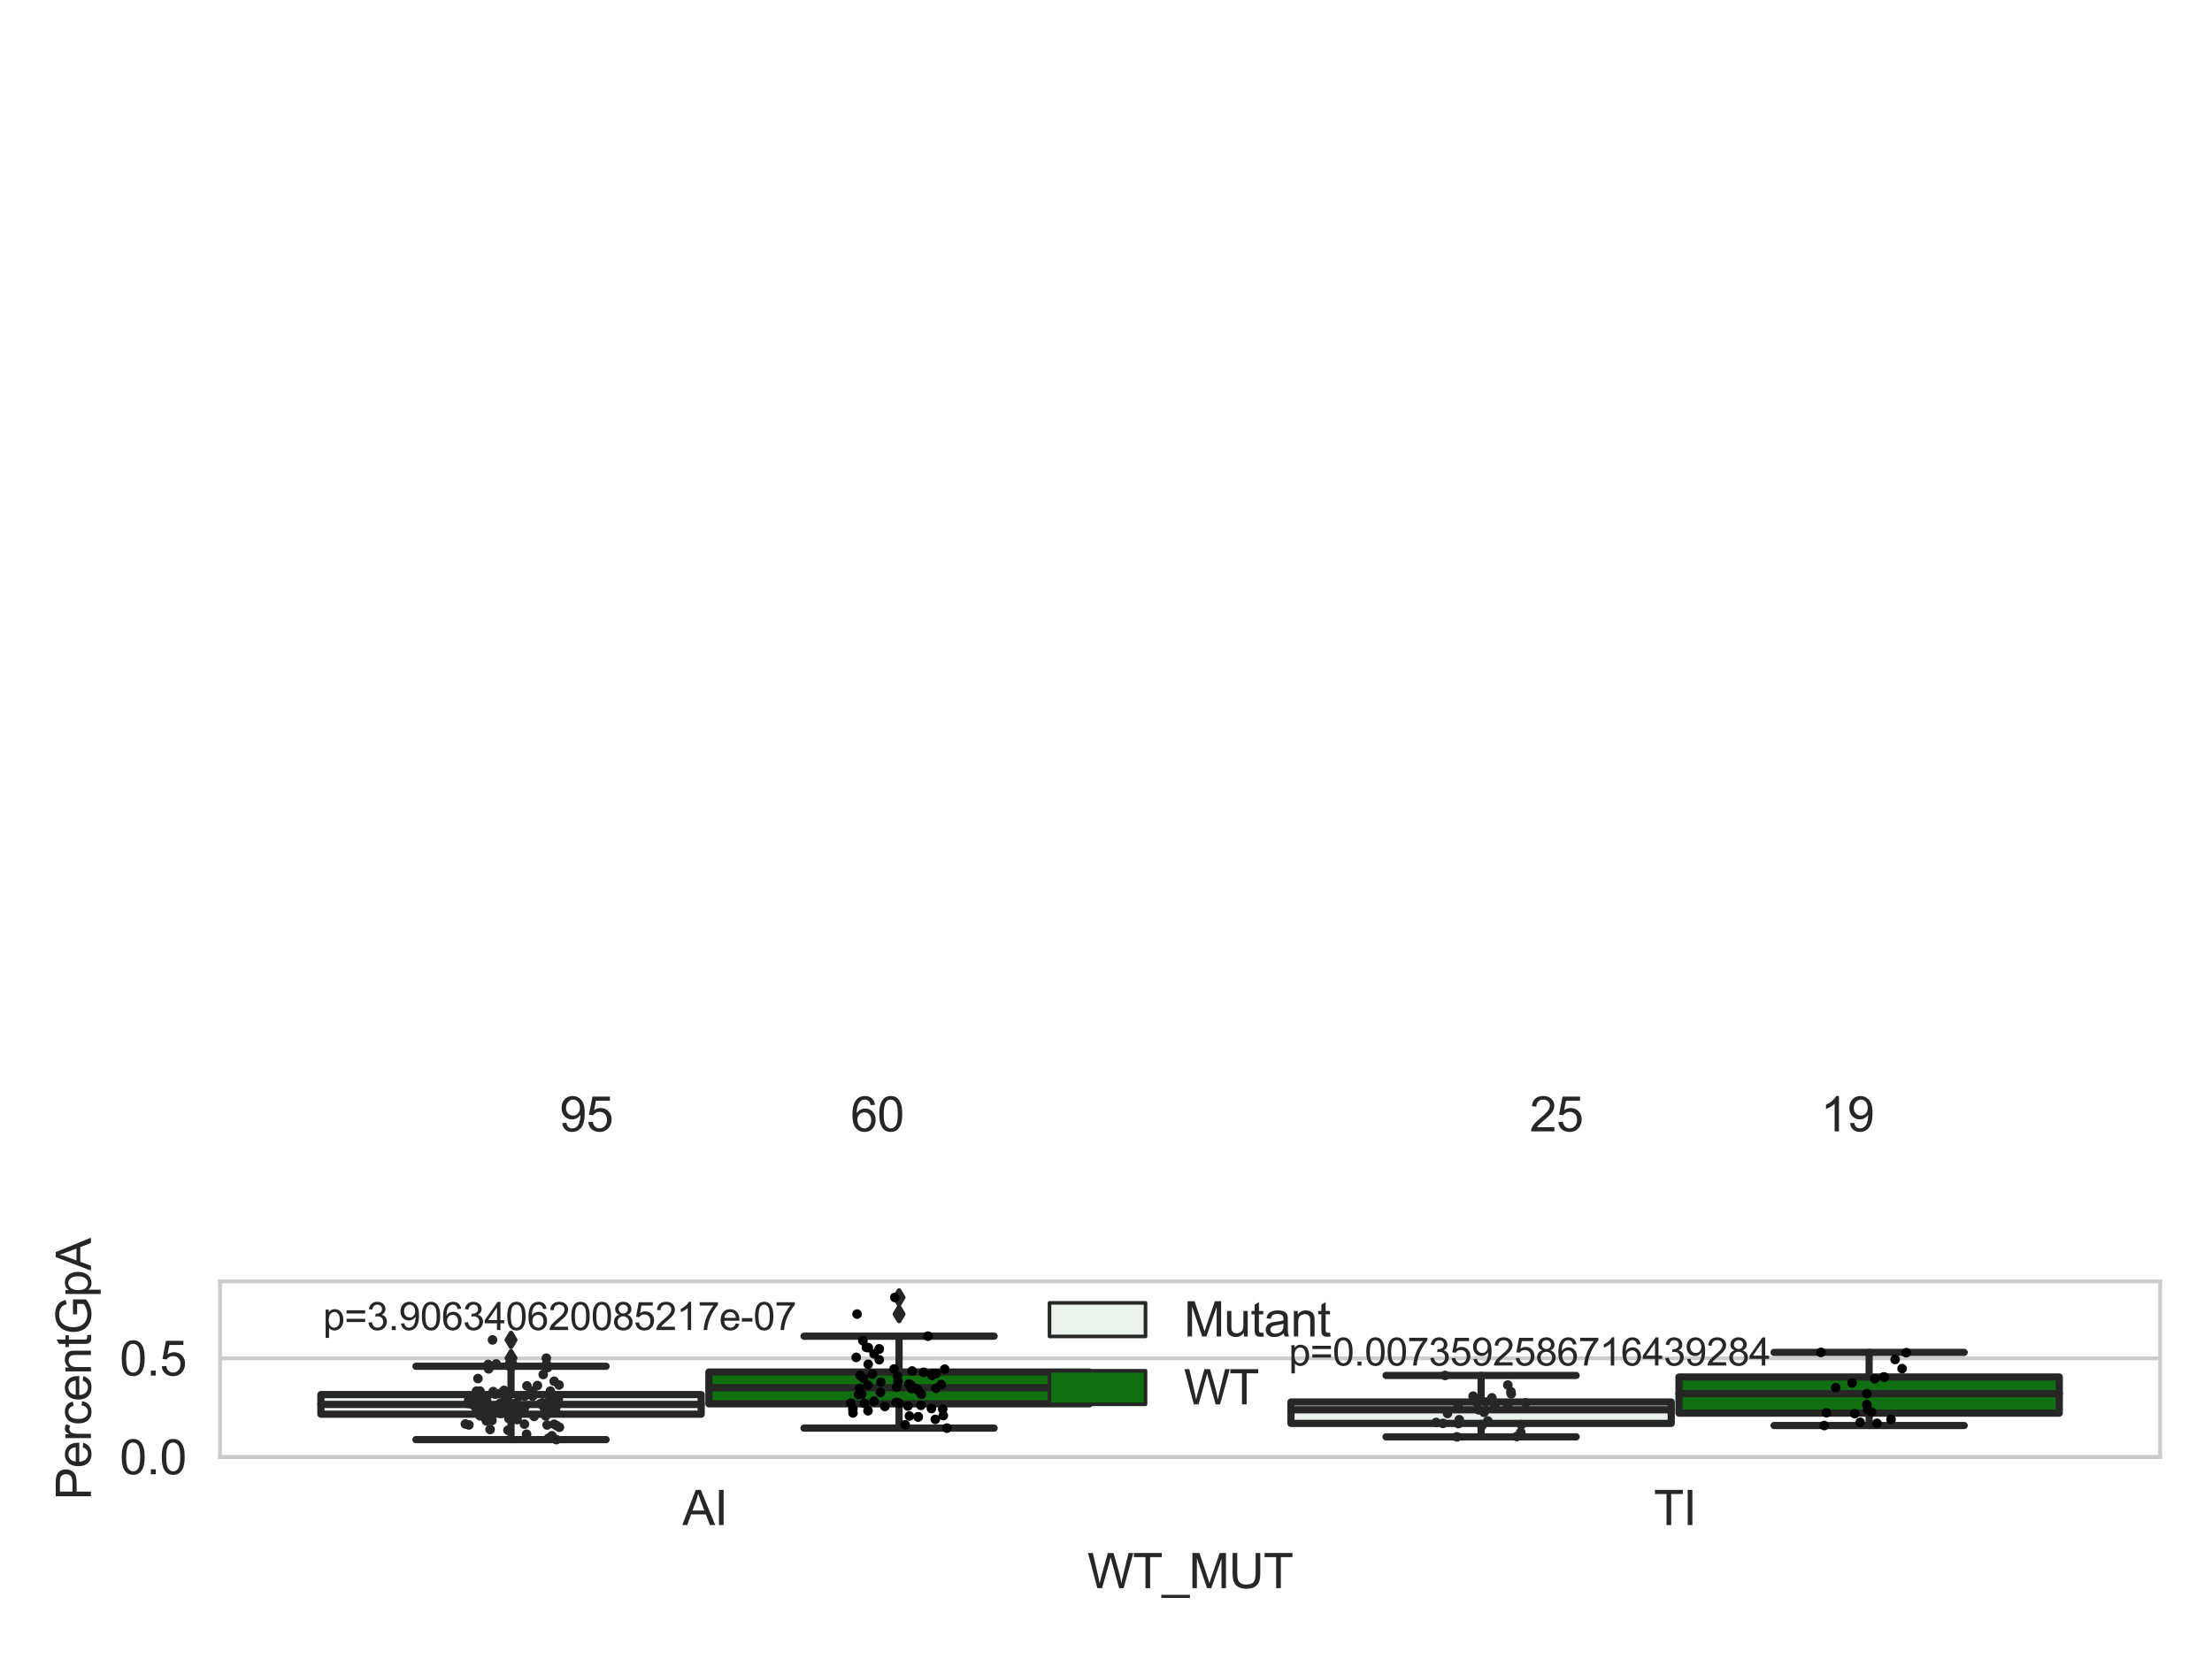 <?xml version="1.0" encoding="utf-8" standalone="no"?>
<!DOCTYPE svg PUBLIC "-//W3C//DTD SVG 1.1//EN"
  "http://www.w3.org/Graphics/SVG/1.1/DTD/svg11.dtd">
<svg xmlns:xlink="http://www.w3.org/1999/xlink" width="460.8pt" height="345.6pt" viewBox="0 0 460.8 345.6" xmlns="http://www.w3.org/2000/svg" version="1.1">
 <defs>
  <style type="text/css">*{stroke-linejoin: round; stroke-linecap: butt}</style>
 </defs>
 <g id="figure_1">
  <g id="patch_1">
   <path d="M 0 345.6 
L 460.8 345.6 
L 460.8 0 
L 0 0 
z
" style="fill: #ffffff"/>
  </g>
  <g id="axes_1">
   <g id="patch_2">
    <path d="M 45.83 303.539 
L 450 303.539 
L 450 266.955 
L 45.83 266.955 
z
" style="fill: #ffffff"/>
   </g>
   <g id="matplotlib.axis_1">
    <g id="xtick_1">
     <g id="text_1">
      <!-- AI -->
      <g style="fill: #262626" transform="translate(142.148 317.697)scale(0.1 -0.1)">
       <defs>
        <path id="ArialMT-41" d="M -9 0 
L 1750 4581 
L 2403 4581 
L 4278 0 
L 3588 0 
L 3053 1388 
L 1138 1388 
L 634 0 
L -9 0 
z
M 1313 1881 
L 2866 1881 
L 2388 3150 
Q 2169 3728 2063 4100 
Q 1975 3659 1816 3225 
L 1313 1881 
z
" transform="scale(0.016)"/>
        <path id="ArialMT-49" d="M 597 0 
L 597 4581 
L 1203 4581 
L 1203 0 
L 597 0 
z
" transform="scale(0.016)"/>
       </defs>
       <use xlink:href="#ArialMT-41"/>
       <use xlink:href="#ArialMT-49" x="66.699"/>
      </g>
     </g>
    </g>
    <g id="xtick_2">
     <g id="text_2">
      <!-- TI -->
      <g style="fill: #262626" transform="translate(344.515 317.697)scale(0.1 -0.1)">
       <defs>
        <path id="ArialMT-54" d="M 1659 0 
L 1659 4041 
L 150 4041 
L 150 4581 
L 3781 4581 
L 3781 4041 
L 2266 4041 
L 2266 0 
L 1659 0 
z
" transform="scale(0.016)"/>
       </defs>
       <use xlink:href="#ArialMT-54"/>
       <use xlink:href="#ArialMT-49" x="61.084"/>
      </g>
     </g>
    </g>
    <g id="text_3">
     <!-- WT_MUT -->
     <g style="fill: #262626" transform="translate(226.531 330.842)scale(0.1 -0.1)">
      <defs>
       <path id="ArialMT-57" d="M 1294 0 
L 78 4581 
L 700 4581 
L 1397 1578 
Q 1509 1106 1591 641 
Q 1766 1375 1797 1488 
L 2669 4581 
L 3400 4581 
L 4056 2263 
Q 4303 1400 4413 641 
Q 4500 1075 4641 1638 
L 5359 4581 
L 5969 4581 
L 4713 0 
L 4128 0 
L 3163 3491 
Q 3041 3928 3019 4028 
Q 2947 3713 2884 3491 
L 1913 0 
L 1294 0 
z
" transform="scale(0.016)"/>
       <path id="ArialMT-5f" d="M -97 -1272 
L -97 -866 
L 3631 -866 
L 3631 -1272 
L -97 -1272 
z
" transform="scale(0.016)"/>
       <path id="ArialMT-4d" d="M 475 0 
L 475 4581 
L 1388 4581 
L 2472 1338 
Q 2622 884 2691 659 
Q 2769 909 2934 1394 
L 4031 4581 
L 4847 4581 
L 4847 0 
L 4263 0 
L 4263 3834 
L 2931 0 
L 2384 0 
L 1059 3900 
L 1059 0 
L 475 0 
z
" transform="scale(0.016)"/>
       <path id="ArialMT-55" d="M 3500 4581 
L 4106 4581 
L 4106 1934 
Q 4106 1244 3950 837 
Q 3794 431 3386 176 
Q 2978 -78 2316 -78 
Q 1672 -78 1262 144 
Q 853 366 678 786 
Q 503 1206 503 1934 
L 503 4581 
L 1109 4581 
L 1109 1938 
Q 1109 1341 1220 1058 
Q 1331 775 1601 622 
Q 1872 469 2263 469 
Q 2931 469 3215 772 
Q 3500 1075 3500 1938 
L 3500 4581 
z
" transform="scale(0.016)"/>
      </defs>
      <use xlink:href="#ArialMT-57"/>
      <use xlink:href="#ArialMT-54" x="94.385"/>
      <use xlink:href="#ArialMT-5f" x="155.469"/>
      <use xlink:href="#ArialMT-4d" x="211.084"/>
      <use xlink:href="#ArialMT-55" x="294.385"/>
      <use xlink:href="#ArialMT-54" x="366.602"/>
     </g>
    </g>
   </g>
   <g id="matplotlib.axis_2">
    <g id="ytick_1">
     <g id="line2d_1">
      <path d="M 45.83 303.539 
L 450 303.539 
" clip-path="url(#p1e23483793)" style="fill: none; stroke: #cccccc; stroke-width: 0.8; stroke-linecap: round"/>
     </g>
     <g id="text_4">
      <!-- 0.0 -->
      <g style="fill: #262626" transform="translate(24.93 307.118)scale(0.1 -0.1)">
       <defs>
        <path id="ArialMT-30" d="M 266 2259 
Q 266 3072 433 3567 
Q 600 4063 929 4331 
Q 1259 4600 1759 4600 
Q 2128 4600 2406 4451 
Q 2684 4303 2865 4023 
Q 3047 3744 3150 3342 
Q 3253 2941 3253 2259 
Q 3253 1453 3087 958 
Q 2922 463 2592 192 
Q 2263 -78 1759 -78 
Q 1097 -78 719 397 
Q 266 969 266 2259 
z
M 844 2259 
Q 844 1131 1108 757 
Q 1372 384 1759 384 
Q 2147 384 2411 759 
Q 2675 1134 2675 2259 
Q 2675 3391 2411 3762 
Q 2147 4134 1753 4134 
Q 1366 4134 1134 3806 
Q 844 3388 844 2259 
z
" transform="scale(0.016)"/>
        <path id="ArialMT-2e" d="M 581 0 
L 581 641 
L 1222 641 
L 1222 0 
L 581 0 
z
" transform="scale(0.016)"/>
       </defs>
       <use xlink:href="#ArialMT-30"/>
       <use xlink:href="#ArialMT-2e" x="55.615"/>
       <use xlink:href="#ArialMT-30" x="83.398"/>
      </g>
     </g>
    </g>
    <g id="ytick_2">
     <g id="line2d_2">
      <path d="M 45.83 282.975 
L 450 282.975 
" clip-path="url(#p1e23483793)" style="fill: none; stroke: #cccccc; stroke-width: 0.8; stroke-linecap: round"/>
     </g>
     <g id="text_5">
      <!-- 0.5 -->
      <g style="fill: #262626" transform="translate(24.93 286.554)scale(0.1 -0.1)">
       <defs>
        <path id="ArialMT-35" d="M 266 1200 
L 856 1250 
Q 922 819 1161 601 
Q 1400 384 1738 384 
Q 2144 384 2425 690 
Q 2706 997 2706 1503 
Q 2706 1984 2436 2262 
Q 2166 2541 1728 2541 
Q 1456 2541 1237 2417 
Q 1019 2294 894 2097 
L 366 2166 
L 809 4519 
L 3088 4519 
L 3088 3981 
L 1259 3981 
L 1013 2750 
Q 1425 3038 1878 3038 
Q 2478 3038 2890 2622 
Q 3303 2206 3303 1553 
Q 3303 931 2941 478 
Q 2500 -78 1738 -78 
Q 1113 -78 717 272 
Q 322 622 266 1200 
z
" transform="scale(0.016)"/>
       </defs>
       <use xlink:href="#ArialMT-30"/>
       <use xlink:href="#ArialMT-2e" x="55.615"/>
       <use xlink:href="#ArialMT-35" x="83.398"/>
      </g>
     </g>
    </g>
    <g id="text_6">
     <!-- PercentGpA -->
     <g style="fill: #262626" transform="translate(18.942 312.482)rotate(-90)scale(0.1 -0.1)">
      <defs>
       <path id="ArialMT-50" d="M 494 0 
L 494 4581 
L 2222 4581 
Q 2678 4581 2919 4538 
Q 3256 4481 3484 4323 
Q 3713 4166 3852 3881 
Q 3991 3597 3991 3256 
Q 3991 2672 3619 2267 
Q 3247 1863 2275 1863 
L 1100 1863 
L 1100 0 
L 494 0 
z
M 1100 2403 
L 2284 2403 
Q 2872 2403 3119 2622 
Q 3366 2841 3366 3238 
Q 3366 3525 3220 3729 
Q 3075 3934 2838 4000 
Q 2684 4041 2272 4041 
L 1100 4041 
L 1100 2403 
z
" transform="scale(0.016)"/>
       <path id="ArialMT-65" d="M 2694 1069 
L 3275 997 
Q 3138 488 2766 206 
Q 2394 -75 1816 -75 
Q 1088 -75 661 373 
Q 234 822 234 1631 
Q 234 2469 665 2931 
Q 1097 3394 1784 3394 
Q 2450 3394 2872 2941 
Q 3294 2488 3294 1666 
Q 3294 1616 3291 1516 
L 816 1516 
Q 847 969 1125 678 
Q 1403 388 1819 388 
Q 2128 388 2347 550 
Q 2566 713 2694 1069 
z
M 847 1978 
L 2700 1978 
Q 2663 2397 2488 2606 
Q 2219 2931 1791 2931 
Q 1403 2931 1139 2672 
Q 875 2413 847 1978 
z
" transform="scale(0.016)"/>
       <path id="ArialMT-72" d="M 416 0 
L 416 3319 
L 922 3319 
L 922 2816 
Q 1116 3169 1280 3281 
Q 1444 3394 1641 3394 
Q 1925 3394 2219 3213 
L 2025 2691 
Q 1819 2813 1613 2813 
Q 1428 2813 1281 2702 
Q 1134 2591 1072 2394 
Q 978 2094 978 1738 
L 978 0 
L 416 0 
z
" transform="scale(0.016)"/>
       <path id="ArialMT-63" d="M 2588 1216 
L 3141 1144 
Q 3050 572 2676 248 
Q 2303 -75 1759 -75 
Q 1078 -75 664 370 
Q 250 816 250 1647 
Q 250 2184 428 2587 
Q 606 2991 970 3192 
Q 1334 3394 1763 3394 
Q 2303 3394 2647 3120 
Q 2991 2847 3088 2344 
L 2541 2259 
Q 2463 2594 2264 2762 
Q 2066 2931 1784 2931 
Q 1359 2931 1093 2626 
Q 828 2322 828 1663 
Q 828 994 1084 691 
Q 1341 388 1753 388 
Q 2084 388 2306 591 
Q 2528 794 2588 1216 
z
" transform="scale(0.016)"/>
       <path id="ArialMT-6e" d="M 422 0 
L 422 3319 
L 928 3319 
L 928 2847 
Q 1294 3394 1984 3394 
Q 2284 3394 2536 3286 
Q 2788 3178 2913 3003 
Q 3038 2828 3088 2588 
Q 3119 2431 3119 2041 
L 3119 0 
L 2556 0 
L 2556 2019 
Q 2556 2363 2490 2533 
Q 2425 2703 2258 2804 
Q 2091 2906 1866 2906 
Q 1506 2906 1245 2678 
Q 984 2450 984 1813 
L 984 0 
L 422 0 
z
" transform="scale(0.016)"/>
       <path id="ArialMT-74" d="M 1650 503 
L 1731 6 
Q 1494 -44 1306 -44 
Q 1000 -44 831 53 
Q 663 150 594 308 
Q 525 466 525 972 
L 525 2881 
L 113 2881 
L 113 3319 
L 525 3319 
L 525 4141 
L 1084 4478 
L 1084 3319 
L 1650 3319 
L 1650 2881 
L 1084 2881 
L 1084 941 
Q 1084 700 1114 631 
Q 1144 563 1211 522 
Q 1278 481 1403 481 
Q 1497 481 1650 503 
z
" transform="scale(0.016)"/>
       <path id="ArialMT-47" d="M 2638 1797 
L 2638 2334 
L 4578 2338 
L 4578 638 
Q 4131 281 3656 101 
Q 3181 -78 2681 -78 
Q 2006 -78 1454 211 
Q 903 500 622 1047 
Q 341 1594 341 2269 
Q 341 2938 620 3517 
Q 900 4097 1425 4378 
Q 1950 4659 2634 4659 
Q 3131 4659 3532 4498 
Q 3934 4338 4162 4050 
Q 4391 3763 4509 3300 
L 3963 3150 
Q 3859 3500 3706 3700 
Q 3553 3900 3268 4020 
Q 2984 4141 2638 4141 
Q 2222 4141 1919 4014 
Q 1616 3888 1430 3681 
Q 1244 3475 1141 3228 
Q 966 2803 966 2306 
Q 966 1694 1177 1281 
Q 1388 869 1791 669 
Q 2194 469 2647 469 
Q 3041 469 3416 620 
Q 3791 772 3984 944 
L 3984 1797 
L 2638 1797 
z
" transform="scale(0.016)"/>
       <path id="ArialMT-70" d="M 422 -1272 
L 422 3319 
L 934 3319 
L 934 2888 
Q 1116 3141 1344 3267 
Q 1572 3394 1897 3394 
Q 2322 3394 2647 3175 
Q 2972 2956 3137 2557 
Q 3303 2159 3303 1684 
Q 3303 1175 3120 767 
Q 2938 359 2589 142 
Q 2241 -75 1856 -75 
Q 1575 -75 1351 44 
Q 1128 163 984 344 
L 984 -1272 
L 422 -1272 
z
M 931 1641 
Q 931 1000 1190 694 
Q 1450 388 1819 388 
Q 2194 388 2461 705 
Q 2728 1022 2728 1688 
Q 2728 2322 2467 2637 
Q 2206 2953 1844 2953 
Q 1484 2953 1207 2617 
Q 931 2281 931 1641 
z
" transform="scale(0.016)"/>
      </defs>
      <use xlink:href="#ArialMT-50"/>
      <use xlink:href="#ArialMT-65" x="66.699"/>
      <use xlink:href="#ArialMT-72" x="122.314"/>
      <use xlink:href="#ArialMT-63" x="155.615"/>
      <use xlink:href="#ArialMT-65" x="205.615"/>
      <use xlink:href="#ArialMT-6e" x="261.23"/>
      <use xlink:href="#ArialMT-74" x="316.846"/>
      <use xlink:href="#ArialMT-47" x="344.629"/>
      <use xlink:href="#ArialMT-70" x="422.412"/>
      <use xlink:href="#ArialMT-41" x="478.027"/>
     </g>
    </g>
   </g>
   <g id="patch_3">
    <path d="M 66.847 294.6 
L 146.064 294.6 
L 146.064 290.516 
L 66.847 290.516 
L 66.847 294.6 
z
" clip-path="url(#p1e23483793)" style="fill: #ecf2ec; stroke: #262626; stroke-width: 1.5; stroke-linejoin: miter"/>
   </g>
   <g id="patch_4">
    <path d="M 147.681 292.445 
L 226.898 292.445 
L 226.898 285.817 
L 147.681 285.817 
L 147.681 292.445 
z
" clip-path="url(#p1e23483793)" style="fill: #107010; stroke: #262626; stroke-width: 1.5; stroke-linejoin: miter"/>
   </g>
   <g id="patch_5">
    <path d="M 268.932 296.517 
L 348.149 296.517 
L 348.149 292.064 
L 268.932 292.064 
L 268.932 296.517 
z
" clip-path="url(#p1e23483793)" style="fill: #ecf2ec; stroke: #262626; stroke-width: 1.5; stroke-linejoin: miter"/>
   </g>
   <g id="patch_6">
    <path d="M 349.766 294.385 
L 428.983 294.385 
L 428.983 286.854 
L 349.766 286.854 
L 349.766 294.385 
z
" clip-path="url(#p1e23483793)" style="fill: #107010; stroke: #262626; stroke-width: 1.5; stroke-linejoin: miter"/>
   </g>
   <g id="patch_7">
    <path d="M 146.873 303.539 
L 146.873 303.539 
L 146.873 303.539 
L 146.873 303.539 
z
" clip-path="url(#p1e23483793)" style="fill: #ecf2ec; stroke: #262626; stroke-width: 0.75; stroke-linejoin: miter"/>
   </g>
   <g id="patch_8">
    <path d="M 146.873 303.539 
L 146.873 303.539 
L 146.873 303.539 
L 146.873 303.539 
z
" clip-path="url(#p1e23483793)" style="fill: #107010; stroke: #262626; stroke-width: 0.75; stroke-linejoin: miter"/>
   </g>
   <g id="PathCollection_1"/>
   <g id="PathCollection_2"/>
   <g id="line2d_3">
    <path d="M 106.456 294.6 
L 106.456 299.897 
" clip-path="url(#p1e23483793)" style="fill: none; stroke: #262626; stroke-width: 1.5; stroke-linecap: round"/>
   </g>
   <g id="line2d_4">
    <path d="M 106.456 290.516 
L 106.456 284.617 
" clip-path="url(#p1e23483793)" style="fill: none; stroke: #262626; stroke-width: 1.5; stroke-linecap: round"/>
   </g>
   <g id="line2d_5">
    <path d="M 86.651 299.897 
L 126.26 299.897 
" clip-path="url(#p1e23483793)" style="fill: none; stroke: #262626; stroke-width: 1.5; stroke-linecap: round"/>
   </g>
   <g id="line2d_6">
    <path d="M 86.651 284.617 
L 126.26 284.617 
" clip-path="url(#p1e23483793)" style="fill: none; stroke: #262626; stroke-width: 1.5; stroke-linecap: round"/>
   </g>
   <g id="line2d_7">
    <defs>
     <path id="m77399ff87b" d="M -0 1.414 
L 0.849 0 
L 0 -1.414 
L -0.849 -0 
z
" style="stroke: #262626; stroke-linejoin: miter"/>
    </defs>
    <g clip-path="url(#p1e23483793)">
     <use xlink:href="#m77399ff87b" x="106.456" y="284.138" style="fill: #262626; stroke: #262626; stroke-linejoin: miter"/>
     <use xlink:href="#m77399ff87b" x="106.456" y="284.155" style="fill: #262626; stroke: #262626; stroke-linejoin: miter"/>
     <use xlink:href="#m77399ff87b" x="106.456" y="279.129" style="fill: #262626; stroke: #262626; stroke-linejoin: miter"/>
     <use xlink:href="#m77399ff87b" x="106.456" y="284.243" style="fill: #262626; stroke: #262626; stroke-linejoin: miter"/>
     <use xlink:href="#m77399ff87b" x="106.456" y="282.931" style="fill: #262626; stroke: #262626; stroke-linejoin: miter"/>
    </g>
   </g>
   <g id="line2d_8">
    <path d="M 187.29 292.445 
L 187.29 297.499 
" clip-path="url(#p1e23483793)" style="fill: none; stroke: #262626; stroke-width: 1.5; stroke-linecap: round"/>
   </g>
   <g id="line2d_9">
    <path d="M 187.29 285.817 
L 187.29 278.354 
" clip-path="url(#p1e23483793)" style="fill: none; stroke: #262626; stroke-width: 1.5; stroke-linecap: round"/>
   </g>
   <g id="line2d_10">
    <path d="M 167.485 297.499 
L 207.094 297.499 
" clip-path="url(#p1e23483793)" style="fill: none; stroke: #262626; stroke-width: 1.5; stroke-linecap: round"/>
   </g>
   <g id="line2d_11">
    <path d="M 167.485 278.354 
L 207.094 278.354 
" clip-path="url(#p1e23483793)" style="fill: none; stroke: #262626; stroke-width: 1.5; stroke-linecap: round"/>
   </g>
   <g id="line2d_12">
    <g clip-path="url(#p1e23483793)">
     <use xlink:href="#m77399ff87b" x="187.29" y="270.281" style="fill: #262626; stroke: #262626; stroke-linejoin: miter"/>
     <use xlink:href="#m77399ff87b" x="187.29" y="273.745" style="fill: #262626; stroke: #262626; stroke-linejoin: miter"/>
    </g>
   </g>
   <g id="line2d_13">
    <path d="M 308.541 296.517 
L 308.541 299.322 
" clip-path="url(#p1e23483793)" style="fill: none; stroke: #262626; stroke-width: 1.5; stroke-linecap: round"/>
   </g>
   <g id="line2d_14">
    <path d="M 308.541 292.064 
L 308.541 286.529 
" clip-path="url(#p1e23483793)" style="fill: none; stroke: #262626; stroke-width: 1.5; stroke-linecap: round"/>
   </g>
   <g id="line2d_15">
    <path d="M 288.736 299.322 
L 328.345 299.322 
" clip-path="url(#p1e23483793)" style="fill: none; stroke: #262626; stroke-width: 1.5; stroke-linecap: round"/>
   </g>
   <g id="line2d_16">
    <path d="M 288.736 286.529 
L 328.345 286.529 
" clip-path="url(#p1e23483793)" style="fill: none; stroke: #262626; stroke-width: 1.5; stroke-linecap: round"/>
   </g>
   <g id="line2d_17"/>
   <g id="line2d_18">
    <path d="M 389.375 294.385 
L 389.375 296.962 
" clip-path="url(#p1e23483793)" style="fill: none; stroke: #262626; stroke-width: 1.5; stroke-linecap: round"/>
   </g>
   <g id="line2d_19">
    <path d="M 389.375 286.854 
L 389.375 281.727 
" clip-path="url(#p1e23483793)" style="fill: none; stroke: #262626; stroke-width: 1.5; stroke-linecap: round"/>
   </g>
   <g id="line2d_20">
    <path d="M 369.57 296.962 
L 409.179 296.962 
" clip-path="url(#p1e23483793)" style="fill: none; stroke: #262626; stroke-width: 1.5; stroke-linecap: round"/>
   </g>
   <g id="line2d_21">
    <path d="M 369.57 281.727 
L 409.179 281.727 
" clip-path="url(#p1e23483793)" style="fill: none; stroke: #262626; stroke-width: 1.5; stroke-linecap: round"/>
   </g>
   <g id="line2d_22"/>
   <g id="line2d_23">
    <path d="M 66.847 292.567 
L 146.064 292.567 
" clip-path="url(#p1e23483793)" style="fill: none; stroke: #262626; stroke-width: 1.5; stroke-linecap: round"/>
   </g>
   <g id="line2d_24">
    <path d="M 147.681 289.09 
L 226.898 289.09 
" clip-path="url(#p1e23483793)" style="fill: none; stroke: #262626; stroke-width: 1.5; stroke-linecap: round"/>
   </g>
   <g id="line2d_25">
    <path d="M 268.932 293.677 
L 348.149 293.677 
" clip-path="url(#p1e23483793)" style="fill: none; stroke: #262626; stroke-width: 1.5; stroke-linecap: round"/>
   </g>
   <g id="line2d_26">
    <path d="M 349.766 290.325 
L 428.983 290.325 
" clip-path="url(#p1e23483793)" style="fill: none; stroke: #262626; stroke-width: 1.5; stroke-linecap: round"/>
   </g>
   <g id="patch_9">
    <path d="M 45.83 303.539 
L 45.83 266.955 
" style="fill: none; stroke: #cccccc; stroke-width: 0.8; stroke-linejoin: miter; stroke-linecap: square"/>
   </g>
   <g id="patch_10">
    <path d="M 450 303.539 
L 450 266.955 
" style="fill: none; stroke: #cccccc; stroke-width: 0.8; stroke-linejoin: miter; stroke-linecap: square"/>
   </g>
   <g id="patch_11">
    <path d="M 45.83 303.539 
L 450 303.539 
" style="fill: none; stroke: #cccccc; stroke-width: 0.8; stroke-linejoin: miter; stroke-linecap: square"/>
   </g>
   <g id="patch_12">
    <path d="M 45.83 266.955 
L 450 266.955 
" style="fill: none; stroke: #cccccc; stroke-width: 0.8; stroke-linejoin: miter; stroke-linecap: square"/>
   </g>
   <g id="PathCollection_3">
    <defs>
     <path id="C0_0_9f319f8044" d="M 0 1 
C 0.265 1 0.52 0.895 0.707 0.707 
C 0.895 0.52 1 0.265 1 -0 
C 1 -0.265 0.895 -0.52 0.707 -0.707 
C 0.52 -0.895 0.265 -1 0 -1 
C -0.265 -1 -0.52 -0.895 -0.707 -0.707 
C -0.895 -0.52 -1 -0.265 -1 0 
C -1 0.265 -0.895 0.52 -0.707 0.707 
C -0.52 0.895 -0.265 1 0 1 
z
"/>
    </defs>
    <g clip-path="url(#p1e23483793)">
     <use xlink:href="#C0_0_9f319f8044" x="111.956" y="288.636" style="fill: #262626"/>
    </g>
    <g clip-path="url(#p1e23483793)">
     <use xlink:href="#C0_0_9f319f8044" x="115.449" y="291.178" style="fill: #262626"/>
    </g>
    <g clip-path="url(#p1e23483793)">
     <use xlink:href="#C0_0_9f319f8044" x="105.786" y="290.747" style="fill: #262626"/>
    </g>
    <g clip-path="url(#p1e23483793)">
     <use xlink:href="#C0_0_9f319f8044" x="106.009" y="295.497" style="fill: #262626"/>
    </g>
    <g clip-path="url(#p1e23483793)">
     <use xlink:href="#C0_0_9f319f8044" x="107.992" y="294.074" style="fill: #262626"/>
    </g>
    <g clip-path="url(#p1e23483793)">
     <use xlink:href="#C0_0_9f319f8044" x="98.781" y="292.845" style="fill: #262626"/>
    </g>
    <g clip-path="url(#p1e23483793)">
     <use xlink:href="#C0_0_9f319f8044" x="112.82" y="292.416" style="fill: #262626"/>
    </g>
    <g clip-path="url(#p1e23483793)">
     <use xlink:href="#C0_0_9f319f8044" x="107.646" y="293.162" style="fill: #262626"/>
    </g>
    <g clip-path="url(#p1e23483793)">
     <use xlink:href="#C0_0_9f319f8044" x="101.788" y="285.159" style="fill: #262626"/>
    </g>
    <g clip-path="url(#p1e23483793)">
     <use xlink:href="#C0_0_9f319f8044" x="102.096" y="297.786" style="fill: #262626"/>
    </g>
    <g clip-path="url(#p1e23483793)">
     <use xlink:href="#C0_0_9f319f8044" x="107.111" y="292.398" style="fill: #262626"/>
    </g>
    <g clip-path="url(#p1e23483793)">
     <use xlink:href="#C0_0_9f319f8044" x="100.005" y="294.94" style="fill: #262626"/>
    </g>
    <g clip-path="url(#p1e23483793)">
     <use xlink:href="#C0_0_9f319f8044" x="108.744" y="293.05" style="fill: #262626"/>
    </g>
    <g clip-path="url(#p1e23483793)">
     <use xlink:href="#C0_0_9f319f8044" x="100.181" y="292.819" style="fill: #262626"/>
    </g>
    <g clip-path="url(#p1e23483793)">
     <use xlink:href="#C0_0_9f319f8044" x="105.764" y="291.112" style="fill: #262626"/>
    </g>
    <g clip-path="url(#p1e23483793)">
     <use xlink:href="#C0_0_9f319f8044" x="108.079" y="290.907" style="fill: #262626"/>
    </g>
    <g clip-path="url(#p1e23483793)">
     <use xlink:href="#C0_0_9f319f8044" x="113.033" y="292.236" style="fill: #262626"/>
    </g>
    <g clip-path="url(#p1e23483793)">
     <use xlink:href="#C0_0_9f319f8044" x="109.309" y="293.166" style="fill: #262626"/>
    </g>
    <g clip-path="url(#p1e23483793)">
     <use xlink:href="#C0_0_9f319f8044" x="114.094" y="284.872" style="fill: #262626"/>
    </g>
    <g clip-path="url(#p1e23483793)">
     <use xlink:href="#C0_0_9f319f8044" x="104.304" y="293.606" style="fill: #262626"/>
    </g>
    <g clip-path="url(#p1e23483793)">
     <use xlink:href="#C0_0_9f319f8044" x="104.357" y="294.073" style="fill: #262626"/>
    </g>
    <g clip-path="url(#p1e23483793)">
     <use xlink:href="#C0_0_9f319f8044" x="103.372" y="293.567" style="fill: #262626"/>
    </g>
    <g clip-path="url(#p1e23483793)">
     <use xlink:href="#C0_0_9f319f8044" x="99.272" y="291.598" style="fill: #262626"/>
    </g>
    <g clip-path="url(#p1e23483793)">
     <use xlink:href="#C0_0_9f319f8044" x="99.686" y="291.072" style="fill: #262626"/>
    </g>
    <g clip-path="url(#p1e23483793)">
     <use xlink:href="#C0_0_9f319f8044" x="103.374" y="284.138" style="fill: #262626"/>
    </g>
    <g clip-path="url(#p1e23483793)">
     <use xlink:href="#C0_0_9f319f8044" x="105.435" y="290.621" style="fill: #262626"/>
    </g>
    <g clip-path="url(#p1e23483793)">
     <use xlink:href="#C0_0_9f319f8044" x="106.166" y="284.617" style="fill: #262626"/>
    </g>
    <g clip-path="url(#p1e23483793)">
     <use xlink:href="#C0_0_9f319f8044" x="108.253" y="294.054" style="fill: #262626"/>
    </g>
    <g clip-path="url(#p1e23483793)">
     <use xlink:href="#C0_0_9f319f8044" x="101.204" y="295.629" style="fill: #262626"/>
    </g>
    <g clip-path="url(#p1e23483793)">
     <use xlink:href="#C0_0_9f319f8044" x="114.243" y="299.62" style="fill: #262626"/>
    </g>
    <g clip-path="url(#p1e23483793)">
     <use xlink:href="#C0_0_9f319f8044" x="100.902" y="293.677" style="fill: #262626"/>
    </g>
    <g clip-path="url(#p1e23483793)">
     <use xlink:href="#C0_0_9f319f8044" x="96.947" y="296.645" style="fill: #262626"/>
    </g>
    <g clip-path="url(#p1e23483793)">
     <use xlink:href="#C0_0_9f319f8044" x="104.879" y="294.106" style="fill: #262626"/>
    </g>
    <g clip-path="url(#p1e23483793)">
     <use xlink:href="#C0_0_9f319f8044" x="106.854" y="295.687" style="fill: #262626"/>
    </g>
    <g clip-path="url(#p1e23483793)">
     <use xlink:href="#C0_0_9f319f8044" x="109.693" y="298.776" style="fill: #262626"/>
    </g>
    <g clip-path="url(#p1e23483793)">
     <use xlink:href="#C0_0_9f319f8044" x="114.971" y="299.103" style="fill: #262626"/>
    </g>
    <g clip-path="url(#p1e23483793)">
     <use xlink:href="#C0_0_9f319f8044" x="101.355" y="291.781" style="fill: #262626"/>
    </g>
    <g clip-path="url(#p1e23483793)">
     <use xlink:href="#C0_0_9f319f8044" x="99.299" y="294.034" style="fill: #262626"/>
    </g>
    <g clip-path="url(#p1e23483793)">
     <use xlink:href="#C0_0_9f319f8044" x="113.841" y="284.155" style="fill: #262626"/>
    </g>
    <g clip-path="url(#p1e23483793)">
     <use xlink:href="#C0_0_9f319f8044" x="105.82" y="297.941" style="fill: #262626"/>
    </g>
    <g clip-path="url(#p1e23483793)">
     <use xlink:href="#C0_0_9f319f8044" x="102.601" y="279.129" style="fill: #262626"/>
    </g>
    <g clip-path="url(#p1e23483793)">
     <use xlink:href="#C0_0_9f319f8044" x="116.297" y="292.295" style="fill: #262626"/>
    </g>
    <g clip-path="url(#p1e23483793)">
     <use xlink:href="#C0_0_9f319f8044" x="106.854" y="292.567" style="fill: #262626"/>
    </g>
    <g clip-path="url(#p1e23483793)">
     <use xlink:href="#C0_0_9f319f8044" x="109.765" y="288.703" style="fill: #262626"/>
    </g>
    <g clip-path="url(#p1e23483793)">
     <use xlink:href="#C0_0_9f319f8044" x="97.634" y="291.693" style="fill: #262626"/>
    </g>
    <g clip-path="url(#p1e23483793)">
     <use xlink:href="#C0_0_9f319f8044" x="101.777" y="294.081" style="fill: #262626"/>
    </g>
    <g clip-path="url(#p1e23483793)">
     <use xlink:href="#C0_0_9f319f8044" x="111.265" y="295.064" style="fill: #262626"/>
    </g>
    <g clip-path="url(#p1e23483793)">
     <use xlink:href="#C0_0_9f319f8044" x="116.454" y="288.518" style="fill: #262626"/>
    </g>
    <g clip-path="url(#p1e23483793)">
     <use xlink:href="#C0_0_9f319f8044" x="116.537" y="297.326" style="fill: #262626"/>
    </g>
    <g clip-path="url(#p1e23483793)">
     <use xlink:href="#C0_0_9f319f8044" x="114.133" y="292.927" style="fill: #262626"/>
    </g>
    <g clip-path="url(#p1e23483793)">
     <use xlink:href="#C0_0_9f319f8044" x="109.325" y="290.85" style="fill: #262626"/>
    </g>
    <g clip-path="url(#p1e23483793)">
     <use xlink:href="#C0_0_9f319f8044" x="115.979" y="296.998" style="fill: #262626"/>
    </g>
    <g clip-path="url(#p1e23483793)">
     <use xlink:href="#C0_0_9f319f8044" x="97.676" y="296.836" style="fill: #262626"/>
    </g>
    <g clip-path="url(#p1e23483793)">
     <use xlink:href="#C0_0_9f319f8044" x="107.249" y="294.758" style="fill: #262626"/>
    </g>
    <g clip-path="url(#p1e23483793)">
     <use xlink:href="#C0_0_9f319f8044" x="103.158" y="290.411" style="fill: #262626"/>
    </g>
    <g clip-path="url(#p1e23483793)">
     <use xlink:href="#C0_0_9f319f8044" x="115.449" y="287.74" style="fill: #262626"/>
    </g>
    <g clip-path="url(#p1e23483793)">
     <use xlink:href="#C0_0_9f319f8044" x="101.695" y="284.243" style="fill: #262626"/>
    </g>
    <g clip-path="url(#p1e23483793)">
     <use xlink:href="#C0_0_9f319f8044" x="109.114" y="293.411" style="fill: #262626"/>
    </g>
    <g clip-path="url(#p1e23483793)">
     <use xlink:href="#C0_0_9f319f8044" x="114.335" y="291.96" style="fill: #262626"/>
    </g>
    <g clip-path="url(#p1e23483793)">
     <use xlink:href="#C0_0_9f319f8044" x="97.606" y="292.377" style="fill: #262626"/>
    </g>
    <g clip-path="url(#p1e23483793)">
     <use xlink:href="#C0_0_9f319f8044" x="102.738" y="289.895" style="fill: #262626"/>
    </g>
    <g clip-path="url(#p1e23483793)">
     <use xlink:href="#C0_0_9f319f8044" x="115.767" y="293.915" style="fill: #262626"/>
    </g>
    <g clip-path="url(#p1e23483793)">
     <use xlink:href="#C0_0_9f319f8044" x="107.727" y="295.721" style="fill: #262626"/>
    </g>
    <g clip-path="url(#p1e23483793)">
     <use xlink:href="#C0_0_9f319f8044" x="104.301" y="294.442" style="fill: #262626"/>
    </g>
    <g clip-path="url(#p1e23483793)">
     <use xlink:href="#C0_0_9f319f8044" x="102.486" y="295.908" style="fill: #262626"/>
    </g>
    <g clip-path="url(#p1e23483793)">
     <use xlink:href="#C0_0_9f319f8044" x="116.291" y="291.468" style="fill: #262626"/>
    </g>
    <g clip-path="url(#p1e23483793)">
     <use xlink:href="#C0_0_9f319f8044" x="112.57" y="292.423" style="fill: #262626"/>
    </g>
    <g clip-path="url(#p1e23483793)">
     <use xlink:href="#C0_0_9f319f8044" x="113.359" y="293.213" style="fill: #262626"/>
    </g>
    <g clip-path="url(#p1e23483793)">
     <use xlink:href="#C0_0_9f319f8044" x="109.242" y="296.671" style="fill: #262626"/>
    </g>
    <g clip-path="url(#p1e23483793)">
     <use xlink:href="#C0_0_9f319f8044" x="110.957" y="290.845" style="fill: #262626"/>
    </g>
    <g clip-path="url(#p1e23483793)">
     <use xlink:href="#C0_0_9f319f8044" x="99.502" y="289.943" style="fill: #262626"/>
    </g>
    <g clip-path="url(#p1e23483793)">
     <use xlink:href="#C0_0_9f319f8044" x="105.125" y="291.868" style="fill: #262626"/>
    </g>
    <g clip-path="url(#p1e23483793)">
     <use xlink:href="#C0_0_9f319f8044" x="99.562" y="287.179" style="fill: #262626"/>
    </g>
    <g clip-path="url(#p1e23483793)">
     <use xlink:href="#C0_0_9f319f8044" x="114.649" y="289.793" style="fill: #262626"/>
    </g>
    <g clip-path="url(#p1e23483793)">
     <use xlink:href="#C0_0_9f319f8044" x="99.993" y="289.801" style="fill: #262626"/>
    </g>
    <g clip-path="url(#p1e23483793)">
     <use xlink:href="#C0_0_9f319f8044" x="104.134" y="292.402" style="fill: #262626"/>
    </g>
    <g clip-path="url(#p1e23483793)">
     <use xlink:href="#C0_0_9f319f8044" x="104.006" y="290.327" style="fill: #262626"/>
    </g>
    <g clip-path="url(#p1e23483793)">
     <use xlink:href="#C0_0_9f319f8044" x="104.996" y="289.644" style="fill: #262626"/>
    </g>
    <g clip-path="url(#p1e23483793)">
     <use xlink:href="#C0_0_9f319f8044" x="113.679" y="294.966" style="fill: #262626"/>
    </g>
    <g clip-path="url(#p1e23483793)">
     <use xlink:href="#C0_0_9f319f8044" x="98.299" y="292.007" style="fill: #262626"/>
    </g>
    <g clip-path="url(#p1e23483793)">
     <use xlink:href="#C0_0_9f319f8044" x="110.973" y="289.841" style="fill: #262626"/>
    </g>
    <g clip-path="url(#p1e23483793)">
     <use xlink:href="#C0_0_9f319f8044" x="107.745" y="293.752" style="fill: #262626"/>
    </g>
    <g clip-path="url(#p1e23483793)">
     <use xlink:href="#C0_0_9f319f8044" x="115.897" y="299.897" style="fill: #262626"/>
    </g>
    <g clip-path="url(#p1e23483793)">
     <use xlink:href="#C0_0_9f319f8044" x="113.809" y="282.931" style="fill: #262626"/>
    </g>
    <g clip-path="url(#p1e23483793)">
     <use xlink:href="#C0_0_9f319f8044" x="115.455" y="296.694" style="fill: #262626"/>
    </g>
    <g clip-path="url(#p1e23483793)">
     <use xlink:href="#C0_0_9f319f8044" x="107.022" y="293.423" style="fill: #262626"/>
    </g>
    <g clip-path="url(#p1e23483793)">
     <use xlink:href="#C0_0_9f319f8044" x="105.63" y="293.727" style="fill: #262626"/>
    </g>
    <g clip-path="url(#p1e23483793)">
     <use xlink:href="#C0_0_9f319f8044" x="113.971" y="296.85" style="fill: #262626"/>
    </g>
    <g clip-path="url(#p1e23483793)">
     <use xlink:href="#C0_0_9f319f8044" x="113.161" y="286.33" style="fill: #262626"/>
    </g>
    <g clip-path="url(#p1e23483793)">
     <use xlink:href="#C0_0_9f319f8044" x="114.585" y="293.771" style="fill: #262626"/>
    </g>
    <g clip-path="url(#p1e23483793)">
     <use xlink:href="#C0_0_9f319f8044" x="110.722" y="289.771" style="fill: #262626"/>
    </g>
    <g clip-path="url(#p1e23483793)">
     <use xlink:href="#C0_0_9f319f8044" x="116.274" y="292.504" style="fill: #262626"/>
    </g>
    <g clip-path="url(#p1e23483793)">
     <use xlink:href="#C0_0_9f319f8044" x="99.264" y="289.802" style="fill: #262626"/>
    </g>
    <g clip-path="url(#p1e23483793)">
     <use xlink:href="#C0_0_9f319f8044" x="106.306" y="295.393" style="fill: #262626"/>
    </g>
    <g clip-path="url(#p1e23483793)">
     <use xlink:href="#C0_0_9f319f8044" x="101.342" y="296.016" style="fill: #262626"/>
    </g>
   </g>
   <g id="PathCollection_4">
    <defs>
     <path id="C1_0_0e8fa58d7a" d="M 0 1 
C 0.265 1 0.52 0.895 0.707 0.707 
C 0.895 0.52 1 0.265 1 -0 
C 1 -0.265 0.895 -0.52 0.707 -0.707 
C 0.52 -0.895 0.265 -1 0 -1 
C -0.265 -1 -0.52 -0.895 -0.707 -0.707 
C -0.895 -0.52 -1 -0.265 -1 0 
C -1 0.265 -0.895 0.52 -0.707 0.707 
C -0.52 0.895 -0.265 1 0 1 
z
"/>
    </defs>
    <g clip-path="url(#p1e23483793)">
     <use xlink:href="#C1_0_0e8fa58d7a" x="179.514" y="290.426"/>
    </g>
    <g clip-path="url(#p1e23483793)">
     <use xlink:href="#C1_0_0e8fa58d7a" x="186.255" y="285.176"/>
    </g>
    <g clip-path="url(#p1e23483793)">
     <use xlink:href="#C1_0_0e8fa58d7a" x="183.507" y="287.915"/>
    </g>
    <g clip-path="url(#p1e23483793)">
     <use xlink:href="#C1_0_0e8fa58d7a" x="180.866" y="284.203"/>
    </g>
    <g clip-path="url(#p1e23483793)">
     <use xlink:href="#C1_0_0e8fa58d7a" x="178.357" y="282.764"/>
    </g>
    <g clip-path="url(#p1e23483793)">
     <use xlink:href="#C1_0_0e8fa58d7a" x="195.004" y="286.137"/>
    </g>
    <g clip-path="url(#p1e23483793)">
     <use xlink:href="#C1_0_0e8fa58d7a" x="194.974" y="289.195"/>
    </g>
    <g clip-path="url(#p1e23483793)">
     <use xlink:href="#C1_0_0e8fa58d7a" x="187.254" y="292.304"/>
    </g>
    <g clip-path="url(#p1e23483793)">
     <use xlink:href="#C1_0_0e8fa58d7a" x="180.484" y="280.692"/>
    </g>
    <g clip-path="url(#p1e23483793)">
     <use xlink:href="#C1_0_0e8fa58d7a" x="180.087" y="292.338"/>
    </g>
    <g clip-path="url(#p1e23483793)">
     <use xlink:href="#C1_0_0e8fa58d7a" x="182.074" y="282.029"/>
    </g>
    <g clip-path="url(#p1e23483793)">
     <use xlink:href="#C1_0_0e8fa58d7a" x="187.072" y="287.788"/>
    </g>
    <g clip-path="url(#p1e23483793)">
     <use xlink:href="#C1_0_0e8fa58d7a" x="186.952" y="286.713"/>
    </g>
    <g clip-path="url(#p1e23483793)">
     <use xlink:href="#C1_0_0e8fa58d7a" x="191.289" y="295.152"/>
    </g>
    <g clip-path="url(#p1e23483793)">
     <use xlink:href="#C1_0_0e8fa58d7a" x="182.07" y="291.895"/>
    </g>
    <g clip-path="url(#p1e23483793)">
     <use xlink:href="#C1_0_0e8fa58d7a" x="191.847" y="292.767"/>
    </g>
    <g clip-path="url(#p1e23483793)">
     <use xlink:href="#C1_0_0e8fa58d7a" x="196.794" y="285.226"/>
    </g>
    <g clip-path="url(#p1e23483793)">
     <use xlink:href="#C1_0_0e8fa58d7a" x="192.404" y="285.888"/>
    </g>
    <g clip-path="url(#p1e23483793)">
     <use xlink:href="#C1_0_0e8fa58d7a" x="177.661" y="293.52"/>
    </g>
    <g clip-path="url(#p1e23483793)">
     <use xlink:href="#C1_0_0e8fa58d7a" x="186.404" y="270.281"/>
    </g>
    <g clip-path="url(#p1e23483793)">
     <use xlink:href="#C1_0_0e8fa58d7a" x="190.606" y="289.246"/>
    </g>
    <g clip-path="url(#p1e23483793)">
     <use xlink:href="#C1_0_0e8fa58d7a" x="179.087" y="289.246"/>
    </g>
    <g clip-path="url(#p1e23483793)">
     <use xlink:href="#C1_0_0e8fa58d7a" x="178.841" y="290.526"/>
    </g>
    <g clip-path="url(#p1e23483793)">
     <use xlink:href="#C1_0_0e8fa58d7a" x="189.81" y="288.599"/>
    </g>
    <g clip-path="url(#p1e23483793)">
     <use xlink:href="#C1_0_0e8fa58d7a" x="196.51" y="294.892"/>
    </g>
    <g clip-path="url(#p1e23483793)">
     <use xlink:href="#C1_0_0e8fa58d7a" x="191.103" y="289.376"/>
    </g>
    <g clip-path="url(#p1e23483793)">
     <use xlink:href="#C1_0_0e8fa58d7a" x="191.952" y="290.459"/>
    </g>
    <g clip-path="url(#p1e23483793)">
     <use xlink:href="#C1_0_0e8fa58d7a" x="180.876" y="280.736"/>
    </g>
    <g clip-path="url(#p1e23483793)">
     <use xlink:href="#C1_0_0e8fa58d7a" x="183.132" y="281.053"/>
    </g>
    <g clip-path="url(#p1e23483793)">
     <use xlink:href="#C1_0_0e8fa58d7a" x="191.251" y="295.164"/>
    </g>
    <g clip-path="url(#p1e23483793)">
     <use xlink:href="#C1_0_0e8fa58d7a" x="189.445" y="294.984"/>
    </g>
    <g clip-path="url(#p1e23483793)">
     <use xlink:href="#C1_0_0e8fa58d7a" x="183.403" y="290.075"/>
    </g>
    <g clip-path="url(#p1e23483793)">
     <use xlink:href="#C1_0_0e8fa58d7a" x="193.3" y="278.354"/>
    </g>
    <g clip-path="url(#p1e23483793)">
     <use xlink:href="#C1_0_0e8fa58d7a" x="183.16" y="283.254"/>
    </g>
    <g clip-path="url(#p1e23483793)">
     <use xlink:href="#C1_0_0e8fa58d7a" x="178.543" y="273.745"/>
    </g>
    <g clip-path="url(#p1e23483793)">
     <use xlink:href="#C1_0_0e8fa58d7a" x="180.842" y="288.562"/>
    </g>
    <g clip-path="url(#p1e23483793)">
     <use xlink:href="#C1_0_0e8fa58d7a" x="188.57" y="296.808"/>
    </g>
    <g clip-path="url(#p1e23483793)">
     <use xlink:href="#C1_0_0e8fa58d7a" x="196.386" y="293.539"/>
    </g>
    <g clip-path="url(#p1e23483793)">
     <use xlink:href="#C1_0_0e8fa58d7a" x="181.75" y="286.278"/>
    </g>
    <g clip-path="url(#p1e23483793)">
     <use xlink:href="#C1_0_0e8fa58d7a" x="190.012" y="285.605"/>
    </g>
    <g clip-path="url(#p1e23483793)">
     <use xlink:href="#C1_0_0e8fa58d7a" x="191.387" y="289.772"/>
    </g>
    <g clip-path="url(#p1e23483793)">
     <use xlink:href="#C1_0_0e8fa58d7a" x="179.76" y="279.284"/>
    </g>
    <g clip-path="url(#p1e23483793)">
     <use xlink:href="#C1_0_0e8fa58d7a" x="194.137" y="286.515"/>
    </g>
    <g clip-path="url(#p1e23483793)">
     <use xlink:href="#C1_0_0e8fa58d7a" x="189.344" y="288.295"/>
    </g>
    <g clip-path="url(#p1e23483793)">
     <use xlink:href="#C1_0_0e8fa58d7a" x="194.315" y="286.182"/>
    </g>
    <g clip-path="url(#p1e23483793)">
     <use xlink:href="#C1_0_0e8fa58d7a" x="189.882" y="289.254"/>
    </g>
    <g clip-path="url(#p1e23483793)">
     <use xlink:href="#C1_0_0e8fa58d7a" x="194.838" y="295.683"/>
    </g>
    <g clip-path="url(#p1e23483793)">
     <use xlink:href="#C1_0_0e8fa58d7a" x="196.06" y="288.424"/>
    </g>
    <g clip-path="url(#p1e23483793)">
     <use xlink:href="#C1_0_0e8fa58d7a" x="186.691" y="292.129"/>
    </g>
    <g clip-path="url(#p1e23483793)">
     <use xlink:href="#C1_0_0e8fa58d7a" x="177.691" y="294.346"/>
    </g>
    <g clip-path="url(#p1e23483793)">
     <use xlink:href="#C1_0_0e8fa58d7a" x="179.145" y="286.52"/>
    </g>
    <g clip-path="url(#p1e23483793)">
     <use xlink:href="#C1_0_0e8fa58d7a" x="177.244" y="292.295"/>
    </g>
    <g clip-path="url(#p1e23483793)">
     <use xlink:href="#C1_0_0e8fa58d7a" x="179.923" y="287.167"/>
    </g>
    <g clip-path="url(#p1e23483793)">
     <use xlink:href="#C1_0_0e8fa58d7a" x="194.039" y="293.427"/>
    </g>
    <g clip-path="url(#p1e23483793)">
     <use xlink:href="#C1_0_0e8fa58d7a" x="189.135" y="292.903"/>
    </g>
    <g clip-path="url(#p1e23483793)">
     <use xlink:href="#C1_0_0e8fa58d7a" x="180.82" y="293.89"/>
    </g>
    <g clip-path="url(#p1e23483793)">
     <use xlink:href="#C1_0_0e8fa58d7a" x="184.333" y="292.997"/>
    </g>
    <g clip-path="url(#p1e23483793)">
     <use xlink:href="#C1_0_0e8fa58d7a" x="183.153" y="281.012"/>
    </g>
    <g clip-path="url(#p1e23483793)">
     <use xlink:href="#C1_0_0e8fa58d7a" x="186.781" y="288.985"/>
    </g>
    <g clip-path="url(#p1e23483793)">
     <use xlink:href="#C1_0_0e8fa58d7a" x="197.265" y="297.499"/>
    </g>
   </g>
   <g id="PathCollection_5">
    <defs>
     <path id="C2_0_8d465389fa" d="M 0 1 
C 0.265 1 0.52 0.895 0.707 0.707 
C 0.895 0.52 1 0.265 1 -0 
C 1 -0.265 0.895 -0.52 0.707 -0.707 
C 0.52 -0.895 0.265 -1 0 -1 
C -0.265 -1 -0.52 -0.895 -0.707 -0.707 
C -0.895 -0.52 -1 -0.265 -1 0 
C -1 0.265 -0.895 0.52 -0.707 0.707 
C -0.52 0.895 -0.265 1 0 1 
z
"/>
    </defs>
    <g clip-path="url(#p1e23483793)">
     <use xlink:href="#C2_0_8d465389fa" x="316.938" y="296.778" style="fill: #262626"/>
    </g>
    <g clip-path="url(#p1e23483793)">
     <use xlink:href="#C2_0_8d465389fa" x="314.107" y="288.528" style="fill: #262626"/>
    </g>
    <g clip-path="url(#p1e23483793)">
     <use xlink:href="#C2_0_8d465389fa" x="317.845" y="292.234" style="fill: #262626"/>
    </g>
    <g clip-path="url(#p1e23483793)">
     <use xlink:href="#C2_0_8d465389fa" x="303.994" y="295.756" style="fill: #262626"/>
    </g>
    <g clip-path="url(#p1e23483793)">
     <use xlink:href="#C2_0_8d465389fa" x="309.15" y="294.216" style="fill: #262626"/>
    </g>
    <g clip-path="url(#p1e23483793)">
     <use xlink:href="#C2_0_8d465389fa" x="316.801" y="298.373" style="fill: #262626"/>
    </g>
    <g clip-path="url(#p1e23483793)">
     <use xlink:href="#C2_0_8d465389fa" x="311.405" y="292.987" style="fill: #262626"/>
    </g>
    <g clip-path="url(#p1e23483793)">
     <use xlink:href="#C2_0_8d465389fa" x="303.751" y="292.558" style="fill: #262626"/>
    </g>
    <g clip-path="url(#p1e23483793)">
     <use xlink:href="#C2_0_8d465389fa" x="301.032" y="286.529" style="fill: #262626"/>
    </g>
    <g clip-path="url(#p1e23483793)">
     <use xlink:href="#C2_0_8d465389fa" x="308.712" y="296.991" style="fill: #262626"/>
    </g>
    <g clip-path="url(#p1e23483793)">
     <use xlink:href="#C2_0_8d465389fa" x="309.935" y="296.011" style="fill: #262626"/>
    </g>
    <g clip-path="url(#p1e23483793)">
     <use xlink:href="#C2_0_8d465389fa" x="303.806" y="296.565" style="fill: #262626"/>
    </g>
    <g clip-path="url(#p1e23483793)">
     <use xlink:href="#C2_0_8d465389fa" x="301.543" y="294.453" style="fill: #262626"/>
    </g>
    <g clip-path="url(#p1e23483793)">
     <use xlink:href="#C2_0_8d465389fa" x="314.748" y="289.908" style="fill: #262626"/>
    </g>
    <g clip-path="url(#p1e23483793)">
     <use xlink:href="#C2_0_8d465389fa" x="315.984" y="299.257" style="fill: #262626"/>
    </g>
    <g clip-path="url(#p1e23483793)">
     <use xlink:href="#C2_0_8d465389fa" x="314.103" y="292.875" style="fill: #262626"/>
    </g>
    <g clip-path="url(#p1e23483793)">
     <use xlink:href="#C2_0_8d465389fa" x="303.498" y="299.322" style="fill: #262626"/>
    </g>
    <g clip-path="url(#p1e23483793)">
     <use xlink:href="#C2_0_8d465389fa" x="299.188" y="296.326" style="fill: #262626"/>
    </g>
    <g clip-path="url(#p1e23483793)">
     <use xlink:href="#C2_0_8d465389fa" x="309.559" y="292.064" style="fill: #262626"/>
    </g>
    <g clip-path="url(#p1e23483793)">
     <use xlink:href="#C2_0_8d465389fa" x="306.879" y="290.84" style="fill: #262626"/>
    </g>
    <g clip-path="url(#p1e23483793)">
     <use xlink:href="#C2_0_8d465389fa" x="314.813" y="290.366" style="fill: #262626"/>
    </g>
    <g clip-path="url(#p1e23483793)">
     <use xlink:href="#C2_0_8d465389fa" x="310.791" y="291.197" style="fill: #262626"/>
    </g>
    <g clip-path="url(#p1e23483793)">
     <use xlink:href="#C2_0_8d465389fa" x="308.008" y="293.677" style="fill: #262626"/>
    </g>
    <g clip-path="url(#p1e23483793)">
     <use xlink:href="#C2_0_8d465389fa" x="307.578" y="292.122" style="fill: #262626"/>
    </g>
    <g clip-path="url(#p1e23483793)">
     <use xlink:href="#C2_0_8d465389fa" x="300.594" y="296.517" style="fill: #262626"/>
    </g>
   </g>
   <g id="PathCollection_6">
    <defs>
     <path id="C3_0_226ea356f5" d="M 0 1 
C 0.265 1 0.52 0.895 0.707 0.707 
C 0.895 0.52 1 0.265 1 -0 
C 1 -0.265 0.895 -0.52 0.707 -0.707 
C 0.52 -0.895 0.265 -1 0 -1 
C -0.265 -1 -0.52 -0.895 -0.707 -0.707 
C -0.895 -0.52 -1 -0.265 -1 0 
C -1 0.265 -0.895 0.52 -0.707 0.707 
C -0.52 0.895 -0.265 1 0 1 
z
"/>
    </defs>
    <g clip-path="url(#p1e23483793)">
     <use xlink:href="#C3_0_226ea356f5" x="379.329" y="281.727"/>
    </g>
    <g clip-path="url(#p1e23483793)">
     <use xlink:href="#C3_0_226ea356f5" x="388.888" y="290.325"/>
    </g>
    <g clip-path="url(#p1e23483793)">
     <use xlink:href="#C3_0_226ea356f5" x="394.788" y="283.207"/>
    </g>
    <g clip-path="url(#p1e23483793)">
     <use xlink:href="#C3_0_226ea356f5" x="392.427" y="286.835"/>
    </g>
    <g clip-path="url(#p1e23483793)">
     <use xlink:href="#C3_0_226ea356f5" x="389.857" y="294.142"/>
    </g>
    <g clip-path="url(#p1e23483793)">
     <use xlink:href="#C3_0_226ea356f5" x="389.072" y="293.652"/>
    </g>
    <g clip-path="url(#p1e23483793)">
     <use xlink:href="#C3_0_226ea356f5" x="393.938" y="295.691"/>
    </g>
    <g clip-path="url(#p1e23483793)">
     <use xlink:href="#C3_0_226ea356f5" x="388.898" y="292.613"/>
    </g>
    <g clip-path="url(#p1e23483793)">
     <use xlink:href="#C3_0_226ea356f5" x="382.411" y="289.064"/>
    </g>
    <g clip-path="url(#p1e23483793)">
     <use xlink:href="#C3_0_226ea356f5" x="387.497" y="296.298"/>
    </g>
    <g clip-path="url(#p1e23483793)">
     <use xlink:href="#C3_0_226ea356f5" x="390.549" y="287.233"/>
    </g>
    <g clip-path="url(#p1e23483793)">
     <use xlink:href="#C3_0_226ea356f5" x="391.002" y="296.507"/>
    </g>
    <g clip-path="url(#p1e23483793)">
     <use xlink:href="#C3_0_226ea356f5" x="380.021" y="296.962"/>
    </g>
    <g clip-path="url(#p1e23483793)">
     <use xlink:href="#C3_0_226ea356f5" x="397.1" y="281.785"/>
    </g>
    <g clip-path="url(#p1e23483793)">
     <use xlink:href="#C3_0_226ea356f5" x="385.819" y="288.097"/>
    </g>
    <g clip-path="url(#p1e23483793)">
     <use xlink:href="#C3_0_226ea356f5" x="396.244" y="285.111"/>
    </g>
    <g clip-path="url(#p1e23483793)">
     <use xlink:href="#C3_0_226ea356f5" x="386.357" y="294.485"/>
    </g>
    <g clip-path="url(#p1e23483793)">
     <use xlink:href="#C3_0_226ea356f5" x="380.491" y="294.284"/>
    </g>
    <g clip-path="url(#p1e23483793)">
     <use xlink:href="#C3_0_226ea356f5" x="392.551" y="286.873"/>
    </g>
   </g>
   <g id="text_7">
    <!-- 95 -->
    <g style="fill: #262626" transform="translate(116.56 235.678)scale(0.1 -0.1)">
     <defs>
      <path id="ArialMT-39" d="M 350 1059 
L 891 1109 
Q 959 728 1153 556 
Q 1347 384 1650 384 
Q 1909 384 2104 503 
Q 2300 622 2425 820 
Q 2550 1019 2634 1356 
Q 2719 1694 2719 2044 
Q 2719 2081 2716 2156 
Q 2547 1888 2255 1720 
Q 1963 1553 1622 1553 
Q 1053 1553 659 1965 
Q 266 2378 266 3053 
Q 266 3750 677 4175 
Q 1088 4600 1706 4600 
Q 2153 4600 2523 4359 
Q 2894 4119 3086 3673 
Q 3278 3228 3278 2384 
Q 3278 1506 3087 986 
Q 2897 466 2520 194 
Q 2144 -78 1638 -78 
Q 1100 -78 759 220 
Q 419 519 350 1059 
z
M 2653 3081 
Q 2653 3566 2395 3850 
Q 2138 4134 1775 4134 
Q 1400 4134 1122 3828 
Q 844 3522 844 3034 
Q 844 2597 1108 2323 
Q 1372 2050 1759 2050 
Q 2150 2050 2401 2323 
Q 2653 2597 2653 3081 
z
" transform="scale(0.016)"/>
     </defs>
     <use xlink:href="#ArialMT-39"/>
     <use xlink:href="#ArialMT-35" x="55.615"/>
    </g>
   </g>
   <g id="text_8">
    <!-- p=3.906340620085217e-07 -->
    <g style="fill: #262626" transform="translate(67.293 277.072)scale(0.08 -0.08)">
     <defs>
      <path id="ArialMT-3d" d="M 3381 2694 
L 356 2694 
L 356 3219 
L 3381 3219 
L 3381 2694 
z
M 3381 1303 
L 356 1303 
L 356 1828 
L 3381 1828 
L 3381 1303 
z
" transform="scale(0.016)"/>
      <path id="ArialMT-33" d="M 269 1209 
L 831 1284 
Q 928 806 1161 595 
Q 1394 384 1728 384 
Q 2125 384 2398 659 
Q 2672 934 2672 1341 
Q 2672 1728 2419 1979 
Q 2166 2231 1775 2231 
Q 1616 2231 1378 2169 
L 1441 2663 
Q 1497 2656 1531 2656 
Q 1891 2656 2178 2843 
Q 2466 3031 2466 3422 
Q 2466 3731 2256 3934 
Q 2047 4138 1716 4138 
Q 1388 4138 1169 3931 
Q 950 3725 888 3313 
L 325 3413 
Q 428 3978 793 4289 
Q 1159 4600 1703 4600 
Q 2078 4600 2393 4439 
Q 2709 4278 2876 4000 
Q 3044 3722 3044 3409 
Q 3044 3113 2884 2869 
Q 2725 2625 2413 2481 
Q 2819 2388 3044 2092 
Q 3269 1797 3269 1353 
Q 3269 753 2831 336 
Q 2394 -81 1725 -81 
Q 1122 -81 723 278 
Q 325 638 269 1209 
z
" transform="scale(0.016)"/>
      <path id="ArialMT-36" d="M 3184 3459 
L 2625 3416 
Q 2550 3747 2413 3897 
Q 2184 4138 1850 4138 
Q 1581 4138 1378 3988 
Q 1113 3794 959 3422 
Q 806 3050 800 2363 
Q 1003 2672 1297 2822 
Q 1591 2972 1913 2972 
Q 2475 2972 2870 2558 
Q 3266 2144 3266 1488 
Q 3266 1056 3080 686 
Q 2894 316 2569 119 
Q 2244 -78 1831 -78 
Q 1128 -78 684 439 
Q 241 956 241 2144 
Q 241 3472 731 4075 
Q 1159 4600 1884 4600 
Q 2425 4600 2770 4297 
Q 3116 3994 3184 3459 
z
M 888 1484 
Q 888 1194 1011 928 
Q 1134 663 1356 523 
Q 1578 384 1822 384 
Q 2178 384 2434 671 
Q 2691 959 2691 1453 
Q 2691 1928 2437 2201 
Q 2184 2475 1800 2475 
Q 1419 2475 1153 2201 
Q 888 1928 888 1484 
z
" transform="scale(0.016)"/>
      <path id="ArialMT-34" d="M 2069 0 
L 2069 1097 
L 81 1097 
L 81 1613 
L 2172 4581 
L 2631 4581 
L 2631 1613 
L 3250 1613 
L 3250 1097 
L 2631 1097 
L 2631 0 
L 2069 0 
z
M 2069 1613 
L 2069 3678 
L 634 1613 
L 2069 1613 
z
" transform="scale(0.016)"/>
      <path id="ArialMT-32" d="M 3222 541 
L 3222 0 
L 194 0 
Q 188 203 259 391 
Q 375 700 629 1000 
Q 884 1300 1366 1694 
Q 2113 2306 2375 2664 
Q 2638 3022 2638 3341 
Q 2638 3675 2398 3904 
Q 2159 4134 1775 4134 
Q 1369 4134 1125 3890 
Q 881 3647 878 3216 
L 300 3275 
Q 359 3922 746 4261 
Q 1134 4600 1788 4600 
Q 2447 4600 2831 4234 
Q 3216 3869 3216 3328 
Q 3216 3053 3103 2787 
Q 2991 2522 2730 2228 
Q 2469 1934 1863 1422 
Q 1356 997 1212 845 
Q 1069 694 975 541 
L 3222 541 
z
" transform="scale(0.016)"/>
      <path id="ArialMT-38" d="M 1131 2484 
Q 781 2613 612 2850 
Q 444 3088 444 3419 
Q 444 3919 803 4259 
Q 1163 4600 1759 4600 
Q 2359 4600 2725 4251 
Q 3091 3903 3091 3403 
Q 3091 3084 2923 2848 
Q 2756 2613 2416 2484 
Q 2838 2347 3058 2040 
Q 3278 1734 3278 1309 
Q 3278 722 2862 322 
Q 2447 -78 1769 -78 
Q 1091 -78 675 323 
Q 259 725 259 1325 
Q 259 1772 486 2073 
Q 713 2375 1131 2484 
z
M 1019 3438 
Q 1019 3113 1228 2906 
Q 1438 2700 1772 2700 
Q 2097 2700 2305 2904 
Q 2513 3109 2513 3406 
Q 2513 3716 2298 3927 
Q 2084 4138 1766 4138 
Q 1444 4138 1231 3931 
Q 1019 3725 1019 3438 
z
M 838 1322 
Q 838 1081 952 856 
Q 1066 631 1291 507 
Q 1516 384 1775 384 
Q 2178 384 2440 643 
Q 2703 903 2703 1303 
Q 2703 1709 2433 1975 
Q 2163 2241 1756 2241 
Q 1359 2241 1098 1978 
Q 838 1716 838 1322 
z
" transform="scale(0.016)"/>
      <path id="ArialMT-31" d="M 2384 0 
L 1822 0 
L 1822 3584 
Q 1619 3391 1289 3197 
Q 959 3003 697 2906 
L 697 3450 
Q 1169 3672 1522 3987 
Q 1875 4303 2022 4600 
L 2384 4600 
L 2384 0 
z
" transform="scale(0.016)"/>
      <path id="ArialMT-37" d="M 303 3981 
L 303 4522 
L 3269 4522 
L 3269 4084 
Q 2831 3619 2401 2847 
Q 1972 2075 1738 1259 
Q 1569 684 1522 0 
L 944 0 
Q 953 541 1156 1306 
Q 1359 2072 1739 2783 
Q 2119 3494 2547 3981 
L 303 3981 
z
" transform="scale(0.016)"/>
      <path id="ArialMT-2d" d="M 203 1375 
L 203 1941 
L 1931 1941 
L 1931 1375 
L 203 1375 
z
" transform="scale(0.016)"/>
     </defs>
     <use xlink:href="#ArialMT-70"/>
     <use xlink:href="#ArialMT-3d" x="55.615"/>
     <use xlink:href="#ArialMT-33" x="114.014"/>
     <use xlink:href="#ArialMT-2e" x="169.629"/>
     <use xlink:href="#ArialMT-39" x="197.412"/>
     <use xlink:href="#ArialMT-30" x="253.027"/>
     <use xlink:href="#ArialMT-36" x="308.643"/>
     <use xlink:href="#ArialMT-33" x="364.258"/>
     <use xlink:href="#ArialMT-34" x="419.873"/>
     <use xlink:href="#ArialMT-30" x="475.488"/>
     <use xlink:href="#ArialMT-36" x="531.104"/>
     <use xlink:href="#ArialMT-32" x="586.719"/>
     <use xlink:href="#ArialMT-30" x="642.334"/>
     <use xlink:href="#ArialMT-30" x="697.949"/>
     <use xlink:href="#ArialMT-38" x="753.564"/>
     <use xlink:href="#ArialMT-35" x="809.18"/>
     <use xlink:href="#ArialMT-32" x="864.795"/>
     <use xlink:href="#ArialMT-31" x="920.41"/>
     <use xlink:href="#ArialMT-37" x="976.025"/>
     <use xlink:href="#ArialMT-65" x="1031.641"/>
     <use xlink:href="#ArialMT-2d" x="1087.256"/>
     <use xlink:href="#ArialMT-30" x="1120.557"/>
     <use xlink:href="#ArialMT-37" x="1176.172"/>
    </g>
   </g>
   <g id="text_9">
    <!-- 60 -->
    <g style="fill: #262626" transform="translate(177.185 235.678)scale(0.1 -0.1)">
     <use xlink:href="#ArialMT-36"/>
     <use xlink:href="#ArialMT-30" x="55.615"/>
    </g>
   </g>
   <g id="text_10">
    <!-- 25 -->
    <g style="fill: #262626" transform="translate(318.645 235.678)scale(0.1 -0.1)">
     <use xlink:href="#ArialMT-32"/>
     <use xlink:href="#ArialMT-35" x="55.615"/>
    </g>
   </g>
   <g id="text_11">
    <!-- p=0.0073592586716439284 -->
    <g style="fill: #262626" transform="translate(268.485 284.473)scale(0.08 -0.08)">
     <use xlink:href="#ArialMT-70"/>
     <use xlink:href="#ArialMT-3d" x="55.615"/>
     <use xlink:href="#ArialMT-30" x="114.014"/>
     <use xlink:href="#ArialMT-2e" x="169.629"/>
     <use xlink:href="#ArialMT-30" x="197.412"/>
     <use xlink:href="#ArialMT-30" x="253.027"/>
     <use xlink:href="#ArialMT-37" x="308.643"/>
     <use xlink:href="#ArialMT-33" x="364.258"/>
     <use xlink:href="#ArialMT-35" x="419.873"/>
     <use xlink:href="#ArialMT-39" x="475.488"/>
     <use xlink:href="#ArialMT-32" x="531.104"/>
     <use xlink:href="#ArialMT-35" x="586.719"/>
     <use xlink:href="#ArialMT-38" x="642.334"/>
     <use xlink:href="#ArialMT-36" x="697.949"/>
     <use xlink:href="#ArialMT-37" x="753.564"/>
     <use xlink:href="#ArialMT-31" x="809.18"/>
     <use xlink:href="#ArialMT-36" x="864.795"/>
     <use xlink:href="#ArialMT-34" x="920.41"/>
     <use xlink:href="#ArialMT-33" x="976.025"/>
     <use xlink:href="#ArialMT-39" x="1031.641"/>
     <use xlink:href="#ArialMT-32" x="1087.256"/>
     <use xlink:href="#ArialMT-38" x="1142.871"/>
     <use xlink:href="#ArialMT-34" x="1198.486"/>
    </g>
   </g>
   <g id="text_12">
    <!-- 19 -->
    <g style="fill: #262626" transform="translate(379.27 235.678)scale(0.1 -0.1)">
     <use xlink:href="#ArialMT-31"/>
     <use xlink:href="#ArialMT-39" x="55.615"/>
    </g>
   </g>
   <g id="legend_1">
    <g id="patch_13">
     <path d="M 218.631 278.406 
L 238.631 278.406 
L 238.631 271.406 
L 218.631 271.406 
z
" style="fill: #ecf2ec; stroke: #262626; stroke-width: 0.75; stroke-linejoin: miter"/>
    </g>
    <g id="text_13">
     <!-- Mutant -->
     <g style="fill: #262626" transform="translate(246.631 278.406)scale(0.1 -0.1)">
      <defs>
       <path id="ArialMT-75" d="M 2597 0 
L 2597 488 
Q 2209 -75 1544 -75 
Q 1250 -75 995 37 
Q 741 150 617 320 
Q 494 491 444 738 
Q 409 903 409 1263 
L 409 3319 
L 972 3319 
L 972 1478 
Q 972 1038 1006 884 
Q 1059 663 1231 536 
Q 1403 409 1656 409 
Q 1909 409 2131 539 
Q 2353 669 2445 892 
Q 2538 1116 2538 1541 
L 2538 3319 
L 3100 3319 
L 3100 0 
L 2597 0 
z
" transform="scale(0.016)"/>
       <path id="ArialMT-61" d="M 2588 409 
Q 2275 144 1986 34 
Q 1697 -75 1366 -75 
Q 819 -75 525 192 
Q 231 459 231 875 
Q 231 1119 342 1320 
Q 453 1522 633 1644 
Q 813 1766 1038 1828 
Q 1203 1872 1538 1913 
Q 2219 1994 2541 2106 
Q 2544 2222 2544 2253 
Q 2544 2597 2384 2738 
Q 2169 2928 1744 2928 
Q 1347 2928 1158 2789 
Q 969 2650 878 2297 
L 328 2372 
Q 403 2725 575 2942 
Q 747 3159 1072 3276 
Q 1397 3394 1825 3394 
Q 2250 3394 2515 3294 
Q 2781 3194 2906 3042 
Q 3031 2891 3081 2659 
Q 3109 2516 3109 2141 
L 3109 1391 
Q 3109 606 3145 398 
Q 3181 191 3288 0 
L 2700 0 
Q 2613 175 2588 409 
z
M 2541 1666 
Q 2234 1541 1622 1453 
Q 1275 1403 1131 1340 
Q 988 1278 909 1158 
Q 831 1038 831 891 
Q 831 666 1001 516 
Q 1172 366 1500 366 
Q 1825 366 2078 508 
Q 2331 650 2450 897 
Q 2541 1088 2541 1459 
L 2541 1666 
z
" transform="scale(0.016)"/>
      </defs>
      <use xlink:href="#ArialMT-4d"/>
      <use xlink:href="#ArialMT-75" x="83.301"/>
      <use xlink:href="#ArialMT-74" x="138.916"/>
      <use xlink:href="#ArialMT-61" x="166.699"/>
      <use xlink:href="#ArialMT-6e" x="222.314"/>
      <use xlink:href="#ArialMT-74" x="277.93"/>
     </g>
    </g>
    <g id="patch_14">
     <path d="M 218.631 292.551 
L 238.631 292.551 
L 238.631 285.551 
L 218.631 285.551 
z
" style="fill: #107010; stroke: #262626; stroke-width: 0.75; stroke-linejoin: miter"/>
    </g>
    <g id="text_14">
     <!-- WT -->
     <g style="fill: #262626" transform="translate(246.631 292.551)scale(0.1 -0.1)">
      <use xlink:href="#ArialMT-57"/>
      <use xlink:href="#ArialMT-54" x="94.385"/>
     </g>
    </g>
   </g>
  </g>
 </g>
 <defs>
  <clipPath id="p1e23483793">
   <rect x="45.83" y="266.955" width="404.17" height="36.584"/>
  </clipPath>
 </defs>
</svg>

